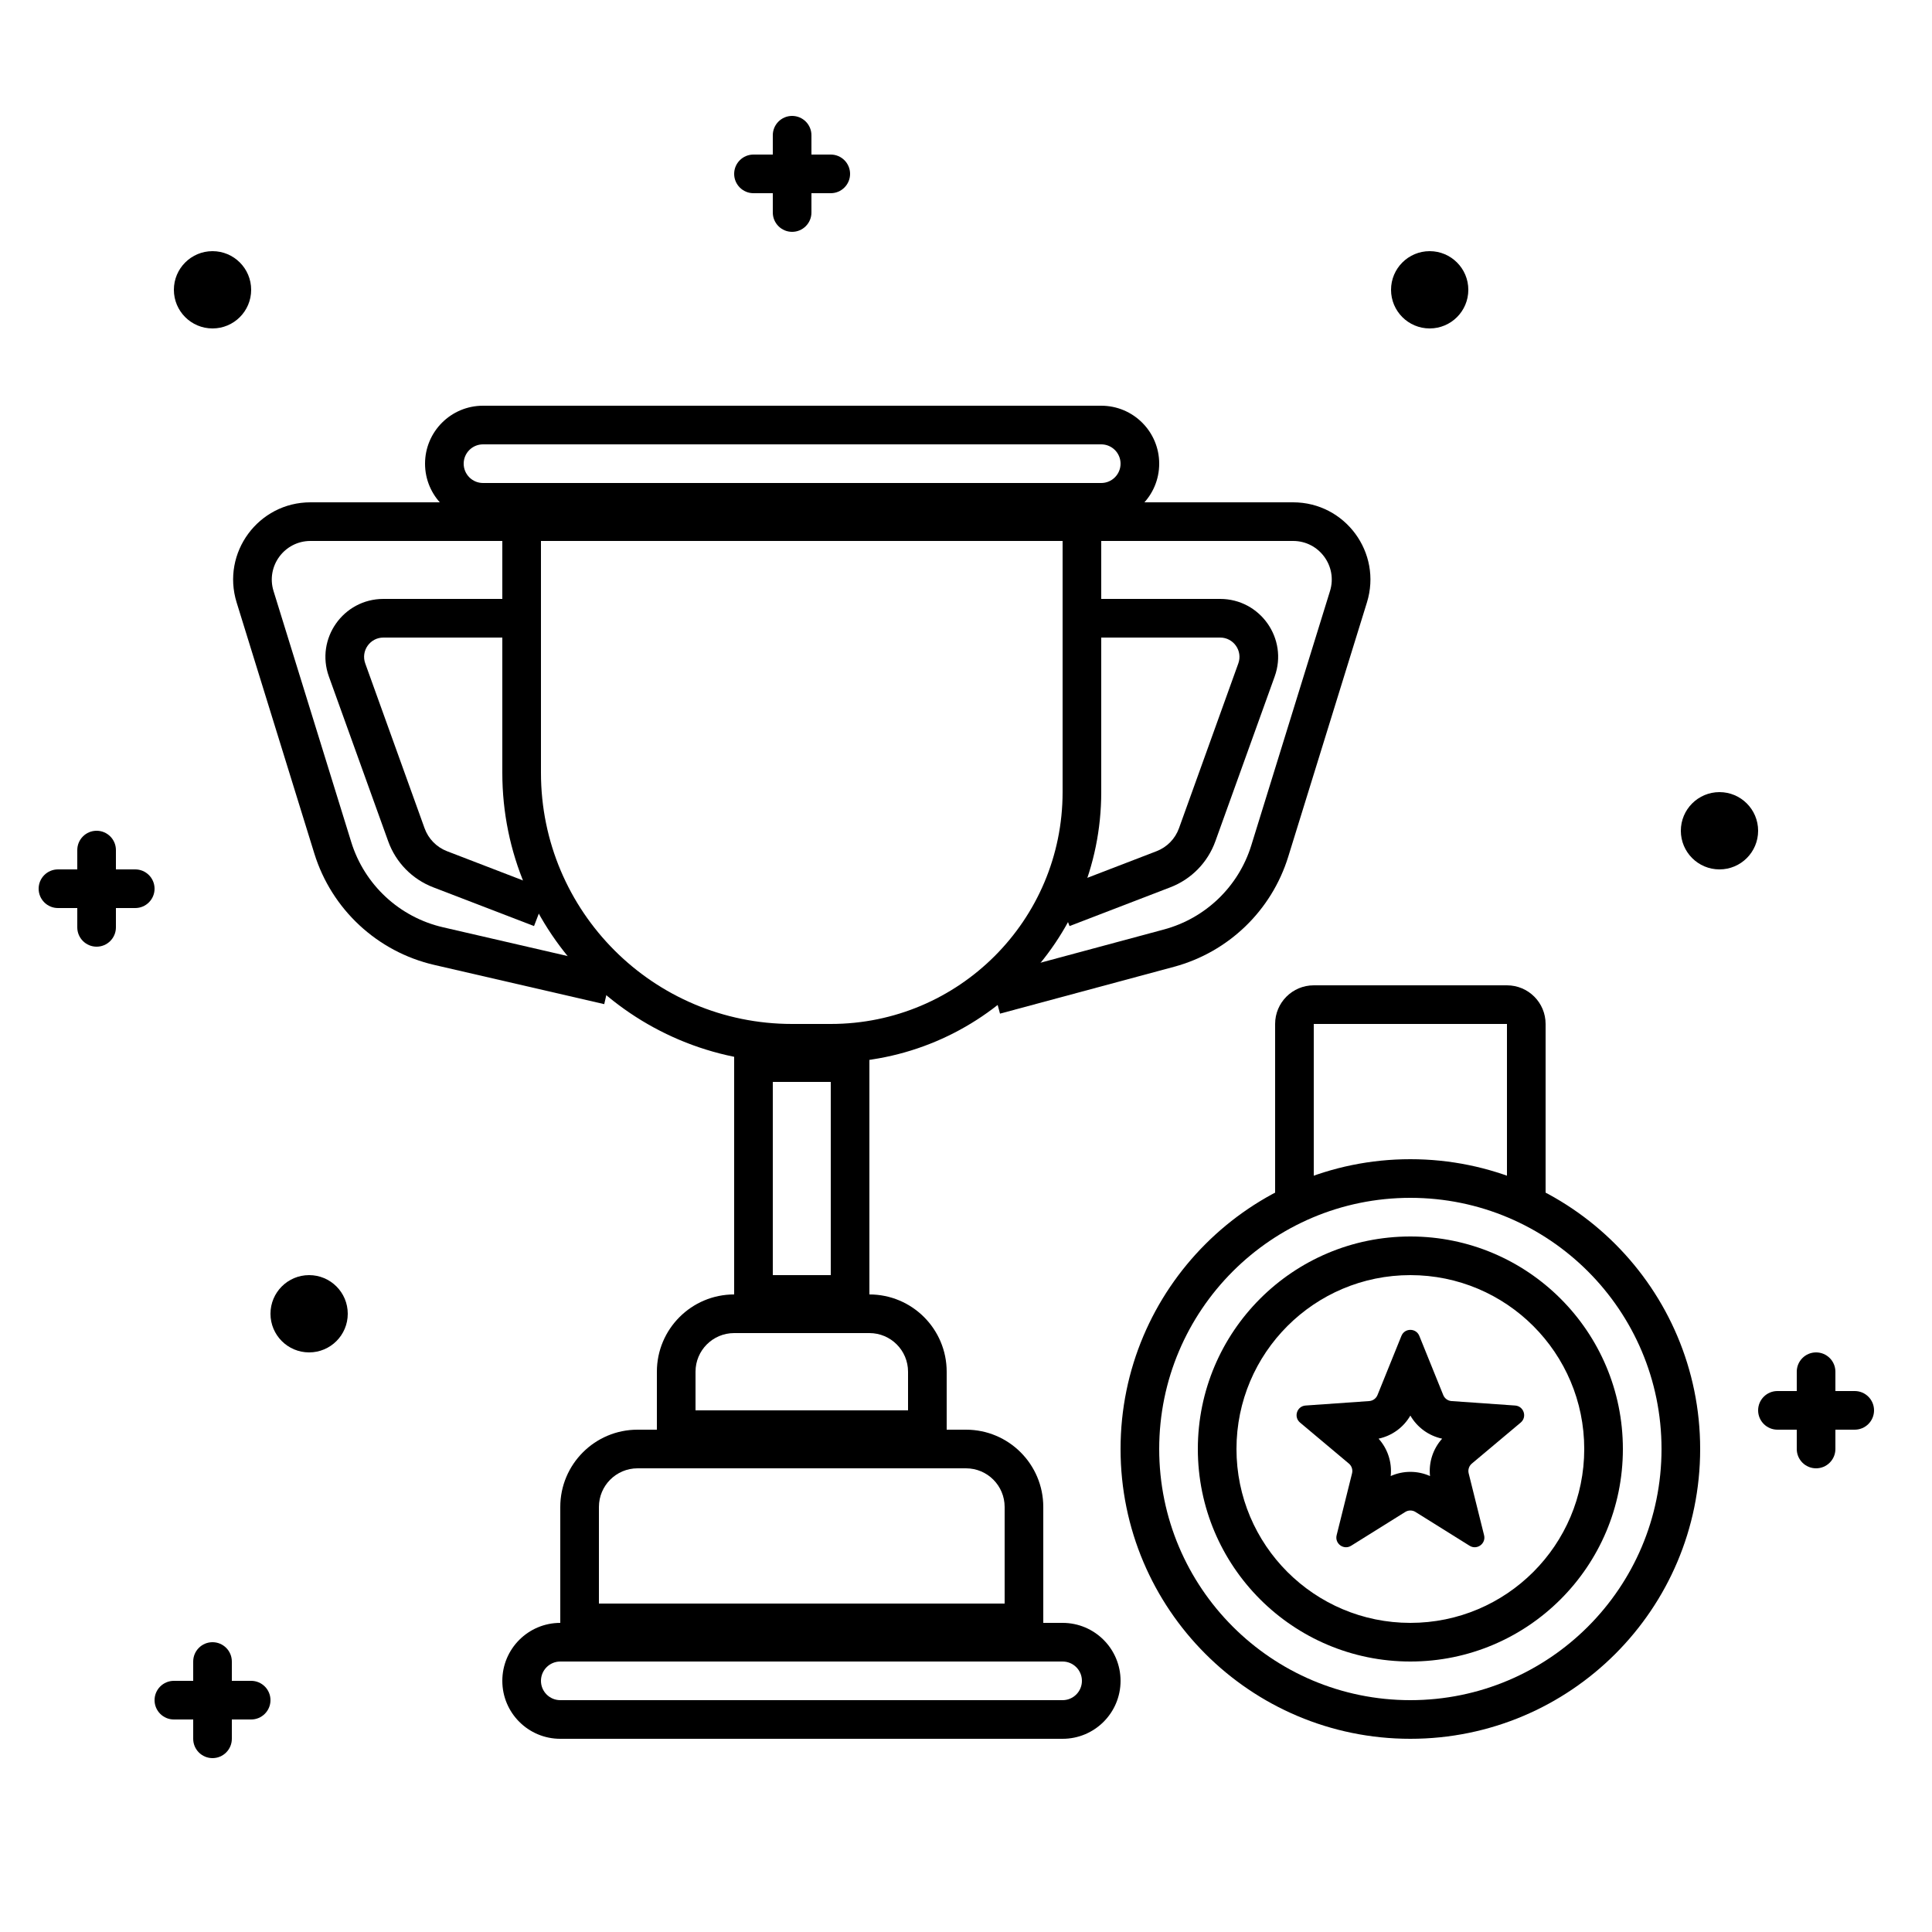 <svg width="100" height="100" viewBox="0 0 100 100" fill="none" xmlns="http://www.w3.org/2000/svg">
<rect width="100" height="100" fill="white"/>
<path fill-rule="evenodd" clip-rule="evenodd" d="M57 23H25C24.448 23 24 23.448 24 24C24 24.552 24.448 25 25 25H57C57.552 25 58 24.552 58 24C58 23.448 57.552 23 57 23ZM25 21C23.343 21 22 22.343 22 24C22 25.657 23.343 27 25 27H57C58.657 27 60 25.657 60 24C60 22.343 58.657 21 57 21H25Z" fill="black"/>
<path fill-rule="evenodd" clip-rule="evenodd" d="M55 86H29C28.448 86 28 86.448 28 87C28 87.552 28.448 88 29 88H55C55.552 88 56 87.552 56 87C56 86.448 55.552 86 55 86ZM29 84C27.343 84 26 85.343 26 87C26 88.657 27.343 90 29 90H55C56.657 90 58 88.657 58 87C58 85.343 56.657 84 55 84H29Z" fill="black"/>
<path fill-rule="evenodd" clip-rule="evenodd" d="M50 76H33C31.895 76 31 76.895 31 78V83H52V78C52 76.895 51.105 76 50 76ZM33 74C30.791 74 29 75.791 29 78V84C29 84.552 29.448 85 30 85H54V78C54 75.791 52.209 74 50 74H33Z" fill="black"/>
<path fill-rule="evenodd" clip-rule="evenodd" d="M45 69H38C36.895 69 36 69.895 36 71V73H47V71C47 69.895 46.105 69 45 69ZM38 67C35.791 67 34 68.791 34 71V74C34 74.552 34.448 75 35 75H49V71C49 68.791 47.209 67 45 67H38Z" fill="black"/>
<path fill-rule="evenodd" clip-rule="evenodd" d="M43 56H40V66H43V56ZM38 54V68H45V54H38Z" fill="black"/>
<path fill-rule="evenodd" clip-rule="evenodd" d="M55 28H28V40C28 47.18 33.82 53 41 53H43C49.627 53 55 47.627 55 41V28ZM26 26V40C26 48.284 32.716 55 41 55H43C50.732 55 57 48.732 57 41V26H26Z" fill="black"/>
<path fill-rule="evenodd" clip-rule="evenodd" d="M66.931 28H56V26H66.931C69.625 26 71.549 28.609 70.752 31.183L66.678 44.346C65.815 47.133 63.584 49.282 60.768 50.041L51.76 52.466L51.24 50.534L60.248 48.109C62.401 47.529 64.108 45.886 64.767 43.755L68.841 30.591C69.24 29.305 68.278 28 66.931 28Z" fill="black"/>
<path fill-rule="evenodd" clip-rule="evenodd" d="M63.154 33H56.692V31H63.154C65.232 31 66.681 33.061 65.977 35.016L62.906 43.547C62.512 44.641 61.663 45.509 60.578 45.926L60.219 44.993L60.578 45.926L55.359 47.933L54.641 46.067L59.86 44.059C60.403 43.851 60.827 43.417 61.024 42.87L64.095 34.339C64.33 33.687 63.847 33 63.154 33Z" fill="black"/>
<path fill-rule="evenodd" clip-rule="evenodd" d="M19.846 33H26.308V31H19.846C17.768 31 16.319 33.061 17.023 35.016L20.094 43.547C20.488 44.641 21.337 45.509 22.422 45.926L22.781 44.993L22.422 45.926L27.641 47.933L28.359 46.067L23.14 44.059C22.598 43.851 22.173 43.417 21.976 42.87L18.905 34.339C18.67 33.687 19.153 33 19.846 33Z" fill="black"/>
<path fill-rule="evenodd" clip-rule="evenodd" d="M16.069 28H27V26H16.069C13.375 26 11.451 28.609 12.248 31.183L16.269 44.175C17.164 47.066 19.529 49.264 22.478 49.944L31.275 51.974L31.725 50.026L22.928 47.995C20.673 47.475 18.864 45.795 18.18 43.584L14.158 30.591C13.76 29.305 14.722 28 16.069 28Z" fill="black"/>
<path fill-rule="evenodd" clip-rule="evenodd" d="M73 84C77.971 84 82 79.971 82 75C82 70.029 77.971 66 73 66C68.029 66 64 70.029 64 75C64 79.971 68.029 84 73 84ZM73 86C79.075 86 84 81.075 84 75C84 68.925 79.075 64 73 64C66.925 64 62 68.925 62 75C62 81.075 66.925 86 73 86Z" fill="black"/>
<path fill-rule="evenodd" clip-rule="evenodd" d="M73 88C80.18 88 86 82.18 86 75C86 67.82 80.18 62 73 62C65.82 62 60 67.82 60 75C60 82.18 65.82 88 73 88ZM73 90C81.284 90 88 83.284 88 75C88 66.716 81.284 60 73 60C64.716 60 58 66.716 58 75C58 83.284 64.716 90 73 90Z" fill="black"/>
<path fill-rule="evenodd" clip-rule="evenodd" d="M71.299 72.207C71.227 72.385 71.061 72.505 70.87 72.519L67.576 72.75C67.128 72.782 66.945 73.343 67.29 73.632L69.819 75.755C69.965 75.878 70.028 76.074 69.982 76.259L69.184 79.463C69.076 79.9 69.553 80.246 69.934 80.008L72.735 78.259C72.897 78.158 73.103 78.158 73.265 78.259L76.066 80.008C76.447 80.246 76.924 79.9 76.816 79.463L76.018 76.259C75.972 76.074 76.035 75.878 76.182 75.755L78.711 73.632C79.055 73.343 78.873 72.782 78.424 72.75L75.13 72.519C74.94 72.505 74.773 72.385 74.702 72.207L73.464 69.146C73.295 68.729 72.705 68.729 72.537 69.146L71.299 72.207ZM73 73.27C72.646 73.883 72.047 74.318 71.355 74.465C71.829 74.992 72.057 75.695 71.983 76.4C72.63 76.111 73.37 76.111 74.017 76.4C73.943 75.695 74.171 74.992 74.645 74.465C73.953 74.318 73.354 73.883 73 73.27Z" fill="black"/>
<path fill-rule="evenodd" clip-rule="evenodd" d="M66 53C66 51.895 66.895 51 68 51H78C79.105 51 80 51.895 80 53V62H78L78 53L68 53V62H66V53Z" fill="black"/>
<path fill-rule="evenodd" clip-rule="evenodd" d="M11 17C12.105 17 13 16.105 13 15C13 13.895 12.105 13 11 13C9.895 13 9 13.895 9 15C9 16.105 9.895 17 11 17Z" fill="black"/>
<path fill-rule="evenodd" clip-rule="evenodd" d="M89 45C90.105 45 91 44.105 91 43C91 41.895 90.105 41 89 41C87.895 41 87 41.895 87 43C87 44.105 87.895 45 89 45Z" fill="black"/>
<path fill-rule="evenodd" clip-rule="evenodd" d="M16 70C17.105 70 18 69.105 18 68C18 66.895 17.105 66 16 66C14.895 66 14 66.895 14 68C14 69.105 14.895 70 16 70Z" fill="black"/>
<path fill-rule="evenodd" clip-rule="evenodd" d="M74 17C75.105 17 76 16.105 76 15C76 13.895 75.105 13 74 13C72.895 13 72 13.895 72 15C72 16.105 72.895 17 74 17Z" fill="black"/>
<path fill-rule="evenodd" clip-rule="evenodd" d="M41 6C41.552 6 42 6.448 42 7V11C42 11.552 41.552 12 41 12C40.448 12 40 11.552 40 11V7C40 6.448 40.448 6 41 6Z" fill="black"/>
<path fill-rule="evenodd" clip-rule="evenodd" d="M38 9C38 8.448 38.448 8 39 8H43C43.552 8 44 8.448 44 9C44 9.552 43.552 10 43 10H39C38.448 10 38 9.552 38 9Z" fill="black"/>
<path fill-rule="evenodd" clip-rule="evenodd" d="M5 43C5.552 43 6 43.448 6 44V48C6 48.552 5.552 49 5 49C4.448 49 4 48.552 4 48V44C4 43.448 4.448 43 5 43Z" fill="black"/>
<path fill-rule="evenodd" clip-rule="evenodd" d="M2 46C2 45.448 2.448 45 3 45H7C7.552 45 8 45.448 8 46C8 46.552 7.552 47 7 47H3C2.448 47 2 46.552 2 46Z" fill="black"/>
<path fill-rule="evenodd" clip-rule="evenodd" d="M11 85C11.552 85 12 85.448 12 86V90C12 90.552 11.552 91 11 91C10.448 91 10 90.552 10 90V86C10 85.448 10.448 85 11 85Z" fill="black"/>
<path fill-rule="evenodd" clip-rule="evenodd" d="M8 88C8 87.448 8.448 87 9 87H13C13.552 87 14 87.448 14 88C14 88.552 13.552 89 13 89H9C8.448 89 8 88.552 8 88Z" fill="black"/>
<path fill-rule="evenodd" clip-rule="evenodd" d="M94 70C94.552 70 95 70.448 95 71V75C95 75.552 94.552 76 94 76C93.448 76 93 75.552 93 75V71C93 70.448 93.448 70 94 70Z" fill="black"/>
<path fill-rule="evenodd" clip-rule="evenodd" d="M91 73C91 72.448 91.448 72 92 72H96C96.552 72 97 72.448 97 73C97 73.552 96.552 74 96 74H92C91.448 74 91 73.552 91 73Z" fill="black"/>
</svg>

